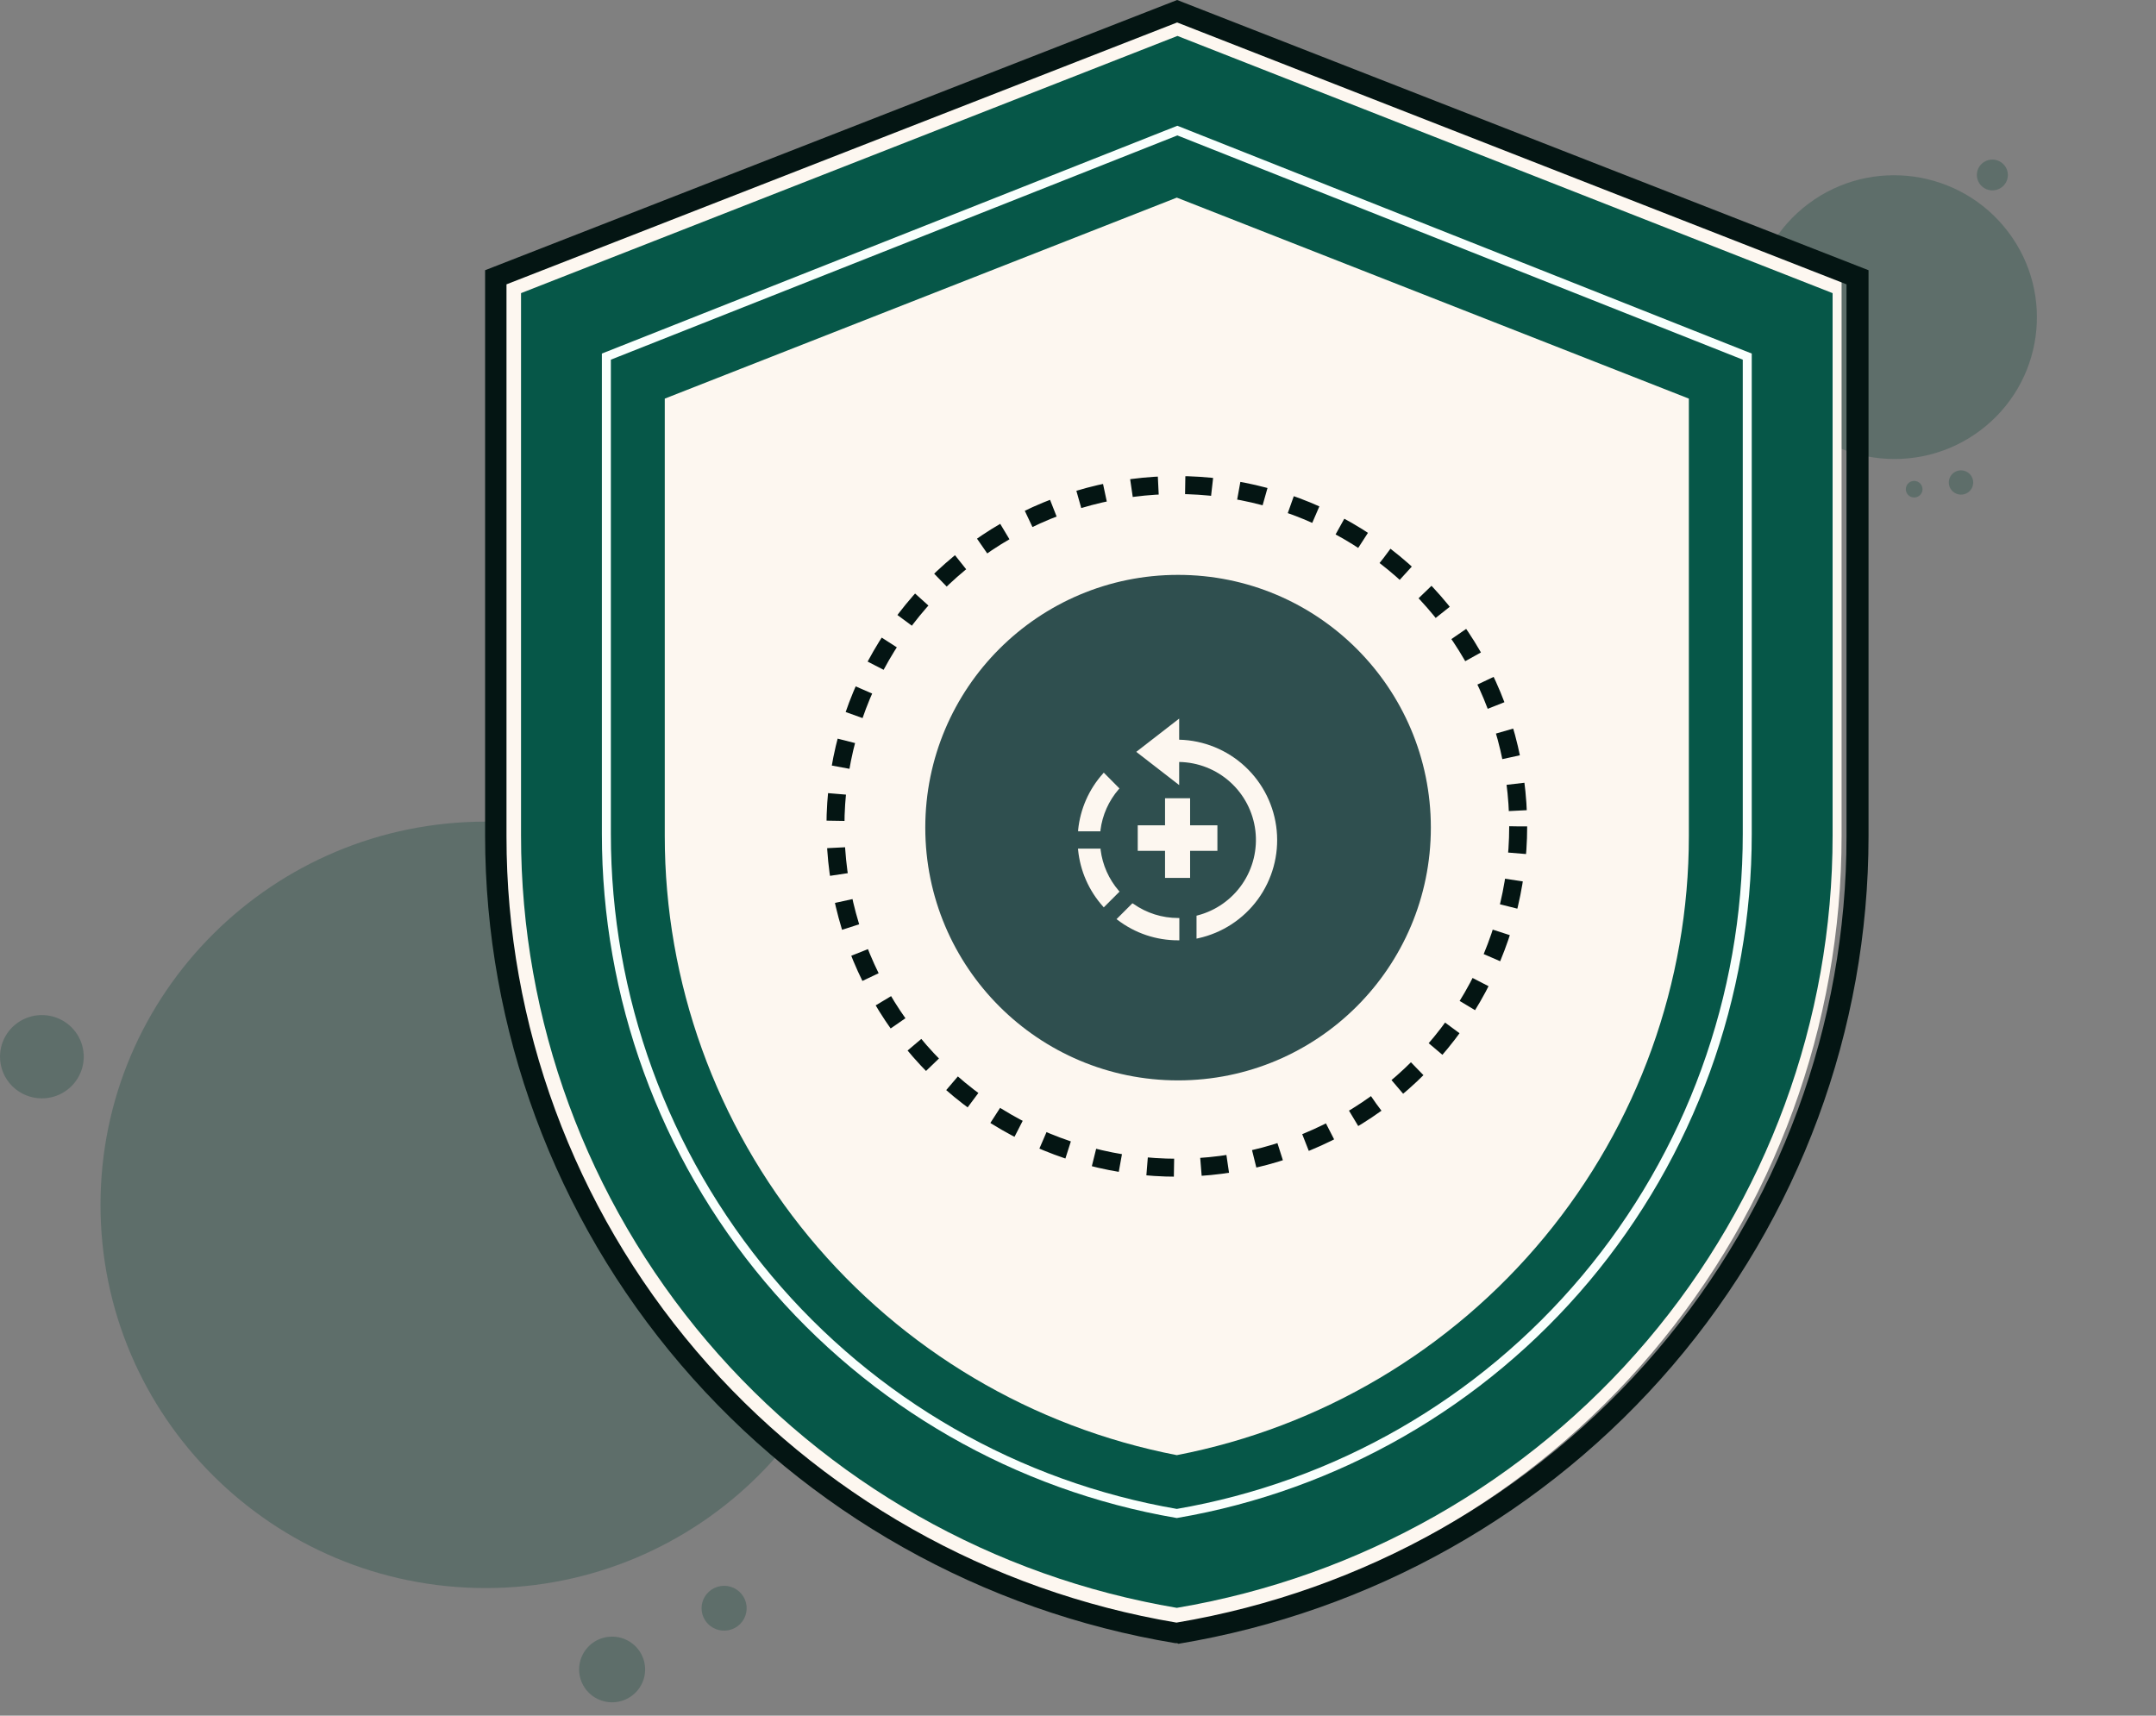 <svg width="240" height="191" viewBox="0 0 240 191" fill="none" xmlns="http://www.w3.org/2000/svg">
<rect x="0" y="0" width="240" height="191" fill="#808080" stroke="none"/>
<g opacity="0.272">
<path d="M54.074 176.797C77.76 176.797 96.961 157.696 96.961 134.133C96.961 110.571 77.76 91.47 54.074 91.47C30.389 91.47 11.188 110.571 11.188 134.133C11.188 157.696 30.389 176.797 54.074 176.797Z" fill="#033D31"/>
<path d="M65.826 188.701C66.391 189.156 67.079 189.434 67.803 189.5C68.527 189.566 69.254 189.417 69.893 189.072C70.531 188.727 71.053 188.201 71.391 187.561C71.73 186.922 71.87 186.196 71.793 185.477C71.717 184.758 71.428 184.077 70.963 183.522C70.499 182.966 69.879 182.56 69.181 182.355C68.484 182.149 67.742 182.155 67.048 182.369C66.354 182.584 65.739 182.998 65.282 183.561C64.669 184.314 64.382 185.279 64.484 186.243C64.587 187.207 65.069 188.091 65.826 188.701Z" fill="#033D31"/>
<path d="M79.028 180.982C79.414 181.293 79.883 181.483 80.378 181.528C80.872 181.573 81.369 181.472 81.805 181.236C82.241 181 82.597 180.641 82.828 180.204C83.059 179.767 83.155 179.272 83.103 178.781C83.051 178.29 82.854 177.825 82.536 177.445C82.219 177.066 81.795 176.788 81.319 176.648C80.843 176.508 80.336 176.512 79.862 176.659C79.388 176.805 78.968 177.088 78.656 177.472C78.238 177.987 78.042 178.646 78.112 179.304C78.181 179.962 78.511 180.566 79.028 180.982Z" fill="#033D31"/>
<path d="M4.661 122.279C5.582 122.279 6.484 122.007 7.25 121.497C8.016 120.988 8.614 120.264 8.967 119.416C9.319 118.569 9.412 117.637 9.232 116.738C9.052 115.838 8.608 115.012 7.956 114.364C7.304 113.715 6.474 113.274 5.57 113.095C4.666 112.916 3.729 113.008 2.877 113.359C2.025 113.71 1.298 114.304 0.785 115.066C0.273 115.829 0 116.725 0 117.642C0 118.872 0.491 120.051 1.365 120.921C2.239 121.79 3.425 122.279 4.661 122.279Z" fill="#033D31"/>
</g>
<g opacity="0.272">
<path d="M220.429 47.927C227.428 42.683 228.821 32.78 223.54 25.81C218.259 18.839 208.305 17.44 201.307 22.684C194.308 27.929 192.916 37.831 198.196 44.802C203.477 51.772 213.431 53.172 220.429 47.927Z" fill="#033D31"/>
<path d="M219.613 54.042C219.548 54.302 219.408 54.536 219.209 54.715C219.01 54.895 218.762 55.012 218.496 55.051C218.23 55.09 217.958 55.05 217.715 54.936C217.472 54.822 217.268 54.639 217.129 54.41C216.991 54.18 216.923 53.916 216.936 53.648C216.949 53.382 217.041 53.124 217.201 52.91C217.361 52.695 217.581 52.532 217.834 52.442C218.087 52.352 218.361 52.339 218.622 52.404C218.972 52.49 219.273 52.712 219.459 53.019C219.645 53.327 219.7 53.695 219.613 54.042Z" fill="#033D31"/>
<path d="M213.981 54.685C213.937 54.862 213.841 55.022 213.705 55.145C213.569 55.267 213.4 55.347 213.218 55.374C213.037 55.401 212.851 55.374 212.685 55.296C212.519 55.218 212.38 55.093 212.285 54.936C212.19 54.78 212.145 54.599 212.153 54.416C212.162 54.234 212.225 54.059 212.334 53.912C212.443 53.766 212.593 53.654 212.766 53.593C212.939 53.532 213.126 53.522 213.304 53.566C213.543 53.626 213.748 53.778 213.875 53.987C214.002 54.197 214.04 54.448 213.981 54.685Z" fill="#033D31"/>
<path d="M222.823 20.851C222.55 21.055 222.223 21.174 221.883 21.193C221.542 21.212 221.204 21.13 220.91 20.958C220.616 20.785 220.38 20.53 220.232 20.224C220.083 19.918 220.029 19.576 220.076 19.24C220.124 18.904 220.27 18.59 220.497 18.337C220.724 18.084 221.021 17.903 221.351 17.819C221.681 17.734 222.03 17.749 222.352 17.861C222.674 17.973 222.955 18.177 223.161 18.449C223.436 18.812 223.555 19.27 223.492 19.72C223.428 20.171 223.188 20.577 222.823 20.851Z" fill="#033D31"/>
</g>
<path d="M56 31.288V93.043C55.989 114.112 63.465 134.505 77.102 150.605C90.739 166.705 109.656 177.473 130.5 181C151.344 177.473 170.261 166.705 183.898 150.605C197.535 134.505 205.011 114.112 205 93.043V31.288L130.573 2L56 31.288Z" fill="#FDF7F0"/>
<path d="M58 32.634V93.009C57.989 113.607 65.314 133.544 78.677 149.284C92.039 165.025 110.576 175.552 131 179C151.424 175.552 169.961 165.025 183.323 149.284C196.685 133.544 204.011 113.607 204 93.009V32.634L131.071 4L58 32.634Z" fill="#065748"/>
<path d="M131.036 182.93H130.819C109.351 179.367 89.852 168.381 75.788 151.923C61.723 135.464 54.004 114.6 54 93.036V30.083L131.036 0L208 30.083V93.108C207.996 114.672 200.276 135.536 186.212 151.994C172.147 168.452 152.649 179.438 131.181 183L131.036 182.93ZM56.381 31.655V93.108C56.37 114.076 63.854 134.37 77.506 150.393C91.159 166.416 110.097 177.133 130.964 180.643C151.832 177.133 170.77 166.416 184.422 150.393C198.075 134.37 205.559 114.076 205.548 93.108V31.655L131.036 2.501L56.381 31.655Z" fill="#041513"/>
<path d="M67.5 92.837V92.837V39.701L131.062 14.538L194.5 39.701V92.837V92.837C194.509 110.963 188.129 128.507 176.489 142.359C164.869 156.188 148.756 165.444 131 168.493C113.244 165.444 97.131 156.188 85.511 142.359C73.871 128.507 67.491 110.963 67.5 92.837Z" stroke="#F9FFFD"/>
<path d="M131 22L74 44.378V93.063C73.995 109.362 79.68 125.156 90.08 137.734C100.48 150.312 114.947 158.891 131 162C147.053 158.891 161.52 150.312 171.92 137.734C182.32 125.156 188.005 109.362 188 93.063V44.378L131 22ZM131.517 120.73C125.081 120.729 118.789 118.827 113.437 115.263C108.086 111.698 103.915 106.632 101.452 100.705C98.989 94.778 98.345 88.256 99.6 81.964C100.856 75.672 103.956 69.893 108.507 65.356C113.058 60.82 118.857 57.731 125.17 56.48C131.483 55.228 138.026 55.871 143.972 58.326C149.919 60.781 155.001 64.938 158.577 70.272C162.153 75.607 164.062 81.878 164.062 88.293C164.064 92.553 163.223 96.772 161.589 100.709C159.954 104.645 157.557 108.222 154.535 111.234C151.512 114.246 147.924 116.636 143.975 118.265C140.025 119.894 135.791 120.732 131.517 120.73Z" fill="#FDF7F0"/>
<circle cx="132" cy="87" r="34" fill="#FDF7F0"/>
<circle cx="131" cy="92" r="38" stroke="#041513" stroke-width="2" stroke-dasharray="3 3"/>
<circle cx="131.139" cy="92.139" r="28.139" fill="#2F4F4F"/>
<path d="M133.298 101.914L133.194 101.941V104.495L133.36 104.46C136.033 103.879 138.401 102.338 140.015 100.13C141.63 97.921 142.378 95.197 142.12 92.474C141.862 89.75 140.614 87.216 138.613 85.35C136.612 83.484 133.997 82.416 131.262 82.349V80L126.487 83.703L131.262 87.401V84.829C133.362 84.862 135.38 85.656 136.94 87.063C138.5 88.471 139.496 90.396 139.745 92.482C139.994 94.568 139.477 96.674 138.292 98.408C137.106 100.142 135.332 101.388 133.298 101.914ZM122.773 86.129C121.213 87.874 120.247 90.07 120.015 92.4V92.55H122.499V92.43C122.711 90.744 123.417 89.158 124.528 87.872L124.613 87.775L122.869 86.017L122.773 86.129ZM126.055 100.561L124.289 102.327L124.416 102.42C126.349 103.894 128.715 104.69 131.146 104.684H131.281V102.2H131.146C129.365 102.202 127.627 101.652 126.171 100.626L126.055 100.561ZM120.012 94.633C120.246 96.962 121.213 99.158 122.773 100.904L122.869 101.016L124.624 99.261L124.539 99.164C123.43 97.876 122.726 96.289 122.515 94.602V94.478H120L120.012 94.633Z" fill="#FDF7F0"/>
<path d="M135.518 91.881H132.479V88.868H129.689V91.881H126.65V94.723H129.689V97.736H132.479V94.723H135.518V91.881Z" fill="#FDF7F0"/>
</svg>
